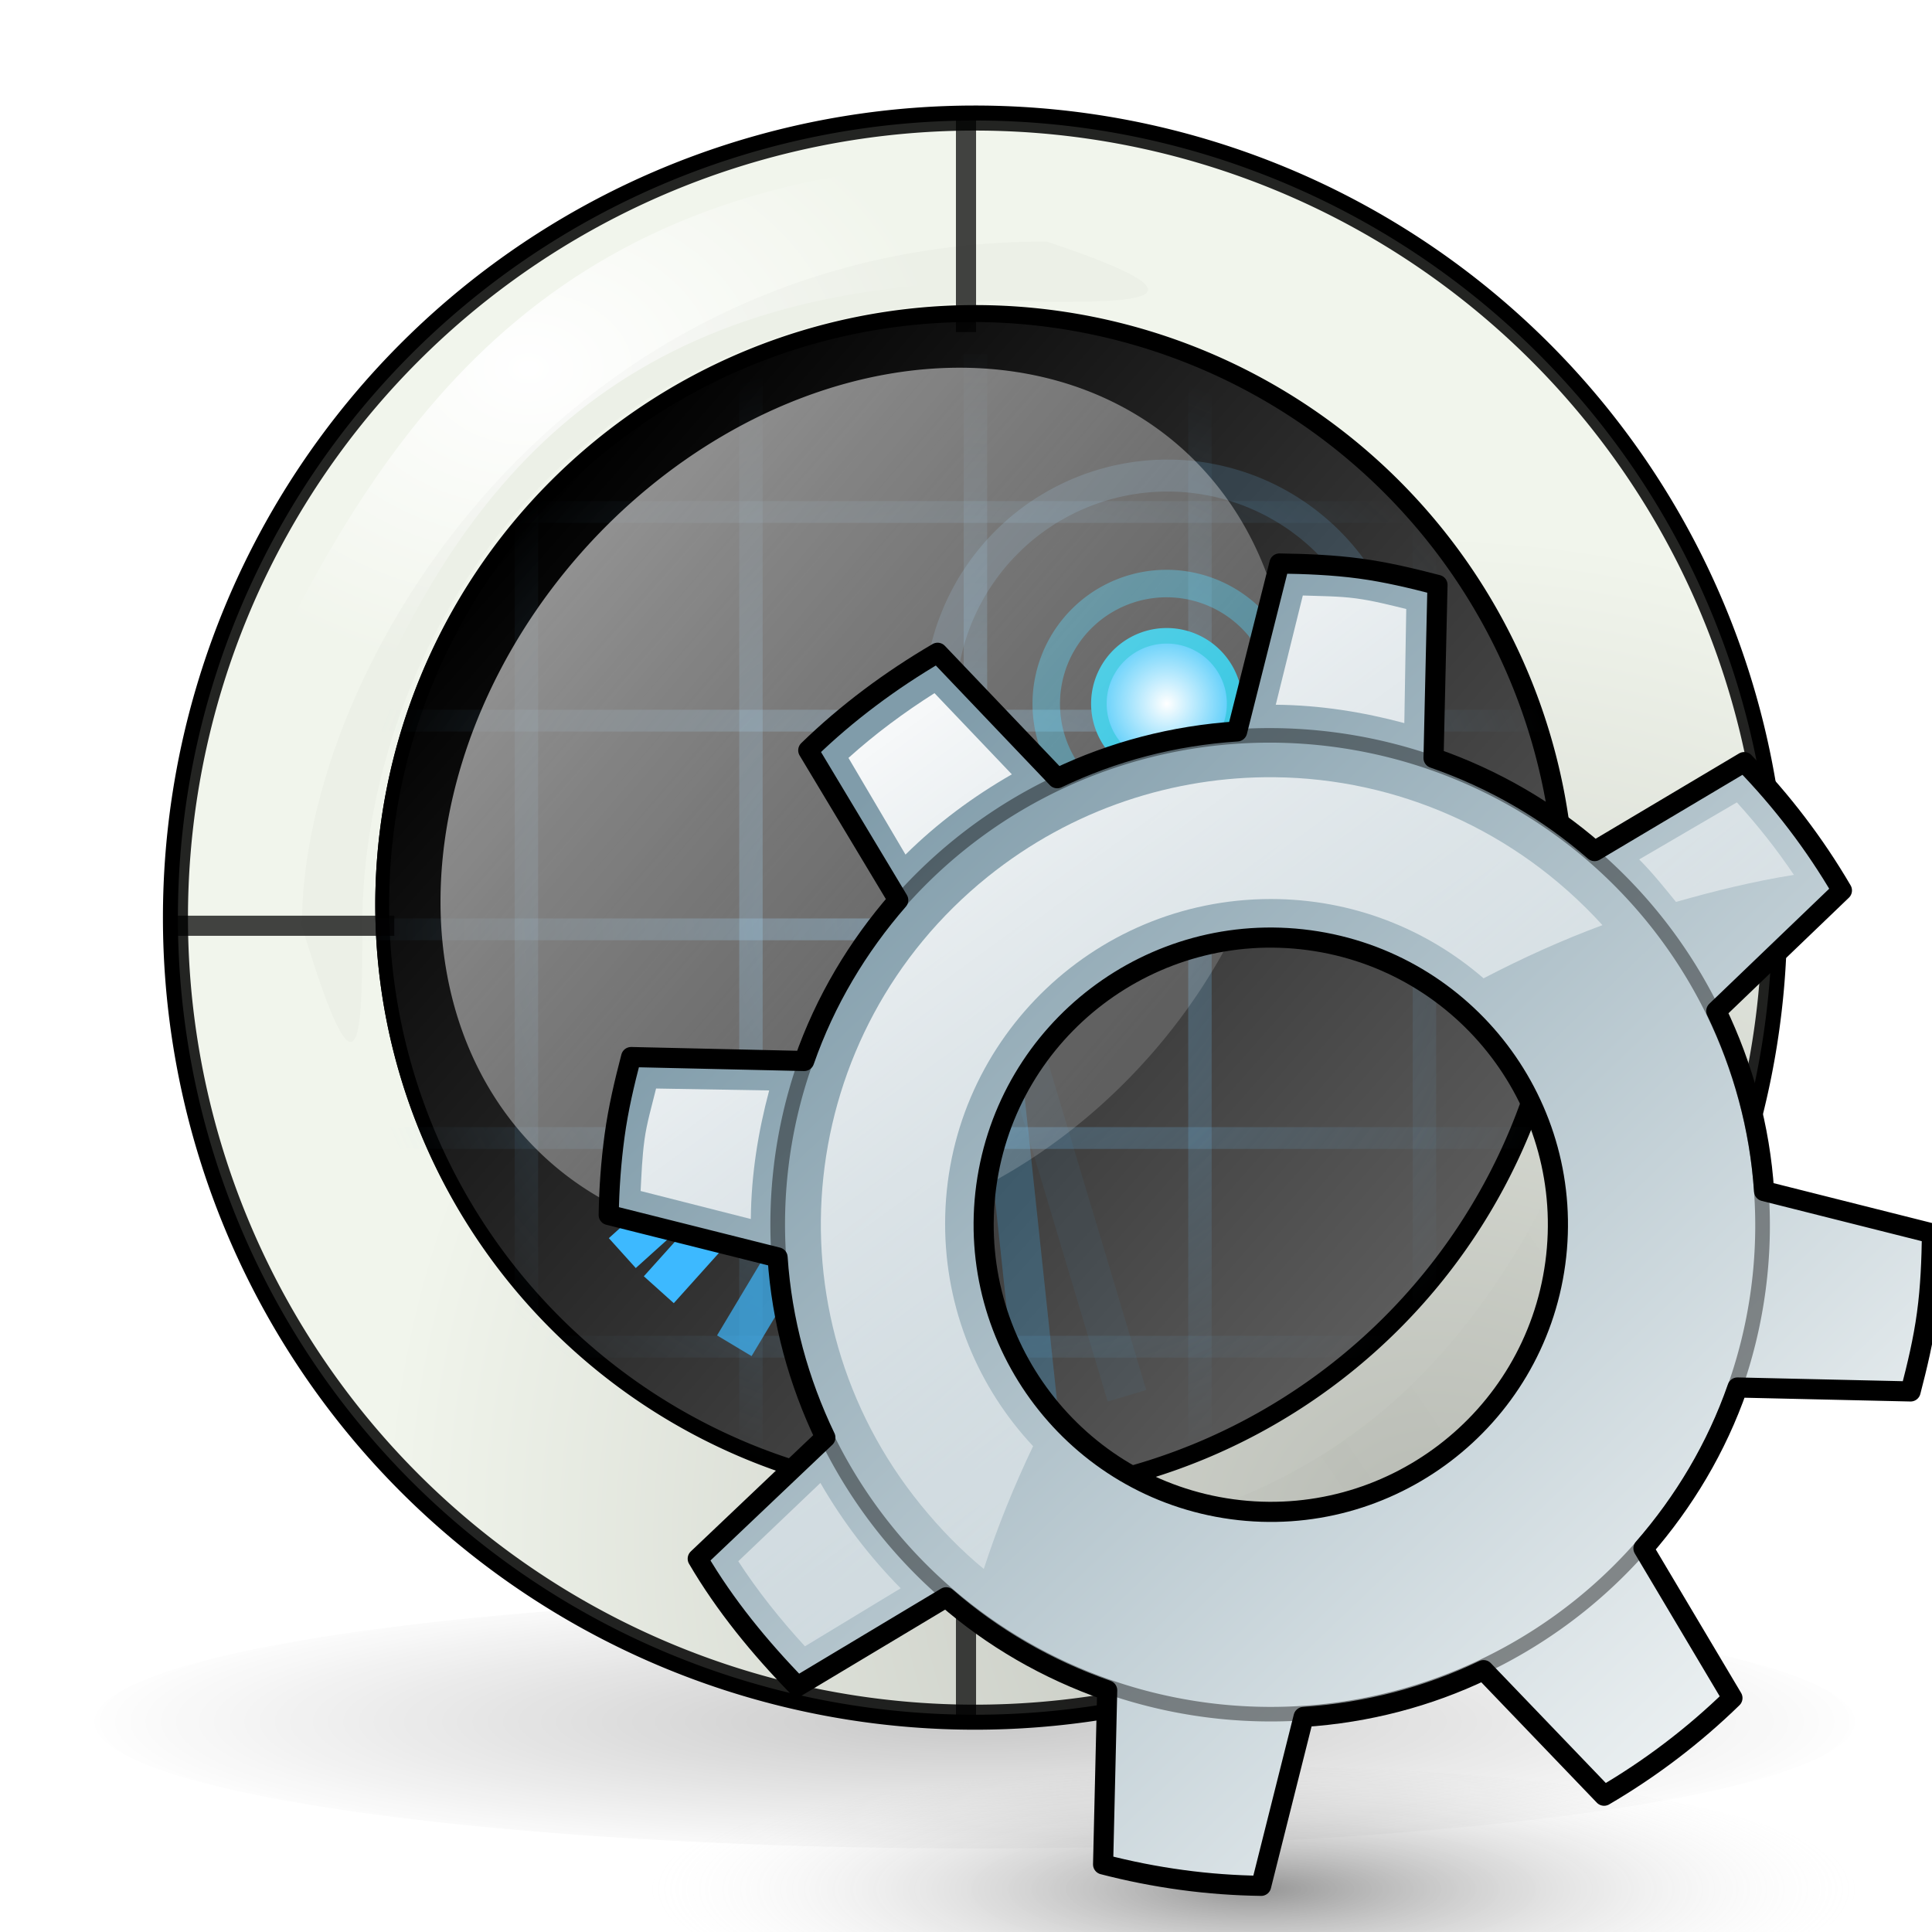 <?xml version="1.0" encoding="UTF-8" standalone="no"?>
<!-- Created with Inkscape (http://www.inkscape.org/) -->
<svg
   xmlns:dc="http://purl.org/dc/elements/1.1/"
   xmlns:cc="http://creativecommons.org/ns#"
   xmlns:rdf="http://www.w3.org/1999/02/22-rdf-syntax-ns#"
   xmlns:svg="http://www.w3.org/2000/svg"
   xmlns="http://www.w3.org/2000/svg"
   xmlns:xlink="http://www.w3.org/1999/xlink"
   xmlns:sodipodi="http://sodipodi.sourceforge.net/DTD/sodipodi-0.dtd"
   xmlns:inkscape="http://www.inkscape.org/namespaces/inkscape"
   width="48"
   height="48"
   id="svg2"
   sodipodi:version="0.32"
   inkscape:version="0.46"
   version="1.0"
   sodipodi:docname="system-search.svg"
   sodipodi:docbase="/home/marco/Scrivania/UltimateGnome/scalable/actions"
   inkscape:output_extension="org.inkscape.output.svg.inkscape"
   inkscape:export-filename="/home/marco/Scrivania/pabig.png"
   inkscape:export-xdpi="240"
   inkscape:export-ydpi="240">
  <sodipodi:namedview
     id="base"
     pagecolor="#ffffff"
     bordercolor="#666666"
     borderopacity="1"
     inkscape:pageopacity="0.0"
     inkscape:pageshadow="2"
     inkscape:zoom="8.0000004"
     inkscape:cx="22.636875"
     inkscape:cy="29.699287"
     inkscape:document-units="px"
     inkscape:current-layer="layer5"
     width="48px"
     height="48px"
     inkscape:showpageshadow="false"
     inkscape:window-width="1272"
     inkscape:window-height="924"
     inkscape:window-x="0"
     inkscape:window-y="25"
     showgrid="true"
     showborder="true"
     inkscape:grid-points="true"
     showguides="true"
     inkscape:guide-bbox="true"
     inkscape:object-points="false"
     inkscape:object-nodes="true"
     inkscape:grid-bbox="false"
     inkscape:object-paths="false">
    <inkscape:grid
       id="GridFromPre046Settings"
       type="xygrid"
       originx="0px"
       originy="0px"
       spacingx="0.5px"
       spacingy="0.5px"
       color="#0000ff"
       empcolor="#0000ff"
       opacity="0.2"
       empopacity="0.4"
       empspacing="2" />
  </sodipodi:namedview>
  <defs
     id="defs4">
    <linearGradient
       id="linearGradient3187">
      <stop
         id="stop3189"
         offset="0"
         style="stop-color:#000000;stop-opacity:1;" />
      <stop
         id="stop3191"
         offset="1"
         style="stop-color:#ffffff;stop-opacity:0;" />
    </linearGradient>
    <linearGradient
       id="linearGradient40201">
      <stop
         offset="0"
         id="stop40203"
         style="stop-color:#cbff79;stop-opacity:1;" />
      <stop
         offset="1"
         id="stop40205"
         style="stop-color:#c9ff76;stop-opacity:0;" />
    </linearGradient>
    <linearGradient
       inkscape:collect="always"
       id="linearGradient40010">
      <stop
         offset="0"
         id="stop40012"
         style="stop-color:#ffffff;stop-opacity:1;" />
      <stop
         offset="1"
         id="stop40014"
         style="stop-color:#ffffff;stop-opacity:0;" />
    </linearGradient>
    <linearGradient
       id="linearGradient39866">
      <stop
         offset="0"
         id="stop39868"
         style="stop-color:#ffffff;stop-opacity:1;" />
      <stop
         offset="1"
         id="stop39870"
         style="stop-color:#ffffff;stop-opacity:0;" />
    </linearGradient>
    <linearGradient
       id="linearGradient2631">
      <stop
         offset="0"
         id="stop2633"
         style="stop-color:#010101;stop-opacity:1;" />
      <stop
         offset="1"
         id="stop2635"
         style="stop-color:#959595;stop-opacity:1;" />
    </linearGradient>
    <filter
       inkscape:collect="always"
       id="filter3616"
       x="-0.133"
       y="-0.685"
       width="1.265"
       height="2.369">
      <feGaussianBlur
         inkscape:collect="always"
         id="feGaussianBlur3618"
         stdDeviation="2.01" />
    </filter>
    <linearGradient
       id="linearGradient3591">
      <stop
         offset="0"
         id="stop3593"
         style="stop-color:#000000;stop-opacity:1;" />
      <stop
         offset="1"
         id="stop3595"
         style="stop-color:#000000;stop-opacity:0;" />
    </linearGradient>
    <linearGradient
       id="linearGradient3617">
      <stop
         offset="0"
         id="stop3619"
         style="stop-color:#ffffff;stop-opacity:1;" />
      <stop
         offset="1"
         id="stop3621"
         style="stop-color:#ffffff;stop-opacity:0;" />
    </linearGradient>
    <linearGradient
       id="linearGradient3665">
      <stop
         offset="0"
         id="stop3667"
         style="stop-color:#eff3f4;stop-opacity:1;" />
      <stop
         offset="1"
         id="stop3669"
         style="stop-color:#809caa;stop-opacity:1;" />
    </linearGradient>
    <linearGradient
       id="linearGradient3725">
      <stop
         offset="0"
         id="stop3727"
         style="stop-color:black;stop-opacity:0;" />
      <stop
         offset="0.5"
         id="stop3729"
         style="stop-color:black;stop-opacity:1;" />
      <stop
         offset="1"
         id="stop3731"
         style="stop-color:black;stop-opacity:0;" />
    </linearGradient>
    <linearGradient
       id="linearGradient3471">
      <stop
         offset="0"
         id="stop3473"
         style="stop-color:#babdb6;stop-opacity:1;" />
      <stop
         offset="1"
         id="stop3475"
         style="stop-color:#f1f5ec;stop-opacity:1;" />
    </linearGradient>
    <radialGradient
       inkscape:collect="always"
       id="radialGradient39763"
       r="18.171"
       gradientTransform="matrix(1,0,0,0.195,0,39.338)"
       cx="25.75"
       cy="48.875"
       gradientUnits="userSpaceOnUse"
       xlink:href="#linearGradient3591"
       fy="48.875"
       fx="25.75" />
    <filter
       inkscape:collect="always"
       id="filter39809">
      <feGaussianBlur
         inkscape:collect="always"
         id="feGaussianBlur39811"
         stdDeviation="1.217" />
    </filter>
    <radialGradient
       inkscape:collect="always"
       id="radialGradient39815"
       r="20.026"
       gradientTransform="matrix(0.182,-1.246,1.295,0.189,-21.798,73.817)"
       cx="34.206"
       cy="38.449"
       gradientUnits="userSpaceOnUse"
       xlink:href="#linearGradient3471"
       fy="38.449"
       fx="34.206" />
    <filter
       inkscape:collect="always"
       id="filter39831">
      <feGaussianBlur
         inkscape:collect="always"
         id="feGaussianBlur39833"
         stdDeviation="0.956" />
    </filter>
    <filter
       inkscape:collect="always"
       id="filter39862">
      <feGaussianBlur
         inkscape:collect="always"
         id="feGaussianBlur39864"
         stdDeviation="0.407" />
    </filter>
    <radialGradient
       inkscape:collect="always"
       id="radialGradient39872"
       r="10.327"
       gradientTransform="matrix(1,0,0,0.741,0,3.016)"
       cx="13.129"
       cy="8.282"
       gradientUnits="userSpaceOnUse"
       xlink:href="#linearGradient39866"
       fy="8.282"
       fx="13.129" />
    <linearGradient
       inkscape:collect="always"
       id="linearGradient39884"
       x1="18.427"
       y1="30.28"
       x2="35.768"
       gradientUnits="userSpaceOnUse"
       xlink:href="#linearGradient3725"
       y2="18.467" />
    <filter
       inkscape:collect="always"
       id="filter39926"
       x="-0.131"
       y="-0.177"
       width="1.263"
       height="1.354">
      <feGaussianBlur
         inkscape:collect="always"
         id="feGaussianBlur39928"
         stdDeviation="1.129" />
    </filter>
    <linearGradient
       inkscape:collect="always"
       id="linearGradient39934"
       x1="9.803"
       y1="10.811"
       x2="51.309"
       gradientUnits="userSpaceOnUse"
       xlink:href="#linearGradient2631"
       y2="47.501" />
    <linearGradient
       inkscape:collect="always"
       id="linearGradient40016"
       x1="8"
       y1="20.6"
       x2="34.434"
       gradientUnits="userSpaceOnUse"
       xlink:href="#linearGradient40010"
       y2="20.093" />
    <filter
       inkscape:collect="always"
       id="filter40155"
       x="-0.139"
       y="-0.139"
       width="1.277"
       height="1.277">
      <feGaussianBlur
         inkscape:collect="always"
         id="feGaussianBlur40157"
         stdDeviation="1.081" />
    </filter>
    <filter
       inkscape:collect="always"
       id="filter40171">
      <feGaussianBlur
         inkscape:collect="always"
         id="feGaussianBlur40173"
         stdDeviation="0.587" />
    </filter>
    <filter
       inkscape:collect="always"
       id="filter40183">
      <feGaussianBlur
         inkscape:collect="always"
         id="feGaussianBlur40185"
         stdDeviation="0.127" />
    </filter>
    <radialGradient
       inkscape:collect="always"
       id="radialGradient40207"
       r="12.742"
       cx="24"
       cy="22"
       gradientUnits="userSpaceOnUse"
       xlink:href="#linearGradient40201"
       fy="22"
       fx="24" />
    <filter
       inkscape:collect="always"
       id="filter40367"
       x="-0.908"
       y="-0.147"
       width="2.815"
       height="1.294">
      <feGaussianBlur
         inkscape:collect="always"
         id="feGaussianBlur40369"
         stdDeviation="0.803" />
    </filter>
    <filter
       inkscape:collect="always"
       id="filter40403"
       x="-1.235"
       y="-0.216"
       width="3.471"
       height="1.432">
      <feGaussianBlur
         inkscape:collect="always"
         id="feGaussianBlur40405"
         stdDeviation="1.177" />
    </filter>
    <filter
       inkscape:collect="always"
       id="filter40443"
       x="-0.679"
       y="-0.241"
       width="2.358"
       height="1.482">
      <feGaussianBlur
         inkscape:collect="always"
         id="feGaussianBlur40445"
         stdDeviation="1.269" />
    </filter>
    <filter
       inkscape:collect="always"
       id="filter40475"
       x="-0.534"
       y="-0.204"
       width="2.068"
       height="1.409">
      <feGaussianBlur
         inkscape:collect="always"
         id="feGaussianBlur40477"
         stdDeviation="1.067" />
    </filter>
    <filter
       inkscape:collect="always"
       id="filter40507"
       x="-0.35"
       y="-0.222"
       width="1.699"
       height="1.443">
      <feGaussianBlur
         inkscape:collect="always"
         id="feGaussianBlur40509"
         stdDeviation="1.055" />
    </filter>
    <filter
       inkscape:collect="always"
       id="filter40531"
       x="-0.26"
       y="-0.236"
       width="1.519"
       height="1.472">
      <feGaussianBlur
         inkscape:collect="always"
         id="feGaussianBlur40533"
         stdDeviation="0.986" />
    </filter>
    <radialGradient
       inkscape:collect="always"
       id="radialGradient40543"
       r="12.742"
       cx="24"
       cy="22"
       gradientUnits="userSpaceOnUse"
       xlink:href="#linearGradient40201"
       fy="22"
       fx="24" />
    <radialGradient
       inkscape:collect="always"
       id="radialGradient40545-953"
       r="12.742"
       cx="24"
       cy="22"
       gradientUnits="userSpaceOnUse"
       xlink:href="#linearGradient40201-758"
       fy="22"
       fx="24" />
    <linearGradient
       id="linearGradient40201-758">
      <stop
         offset="0"
         id="stop41092"
         style="stop-color:#79cbff;stop-opacity:1;" />
      <stop
         offset="1"
         id="stop41094"
         style="stop-color:#76c9ff;stop-opacity:0;" />
    </linearGradient>
    <radialGradient
       inkscape:collect="always"
       id="radialGradient40547-845"
       r="12.742"
       cx="24"
       cy="22"
       gradientUnits="userSpaceOnUse"
       xlink:href="#linearGradient40201-820"
       fy="22"
       fx="24" />
    <linearGradient
       id="linearGradient40201-820">
      <stop
         offset="0"
         id="stop41098"
         style="stop-color:#79cbff;stop-opacity:1;" />
      <stop
         offset="1"
         id="stop41100"
         style="stop-color:#76c9ff;stop-opacity:0;" />
    </linearGradient>
    <radialGradient
       inkscape:collect="always"
       id="radialGradient40549-952"
       r="12.742"
       cx="24"
       cy="22"
       gradientUnits="userSpaceOnUse"
       xlink:href="#linearGradient40201-995"
       fy="22"
       fx="24" />
    <linearGradient
       id="linearGradient40201-995">
      <stop
         offset="0"
         id="stop41104"
         style="stop-color:#79cbff;stop-opacity:1;" />
      <stop
         offset="1"
         id="stop41106"
         style="stop-color:#76c9ff;stop-opacity:0;" />
    </linearGradient>
    <radialGradient
       inkscape:collect="always"
       id="radialGradient40551-833"
       r="12.742"
       cx="24"
       cy="22"
       gradientUnits="userSpaceOnUse"
       xlink:href="#linearGradient40201-301"
       fy="22"
       fx="24" />
    <linearGradient
       id="linearGradient40201-301">
      <stop
         offset="0"
         id="stop41110"
         style="stop-color:#79cbff;stop-opacity:1;" />
      <stop
         offset="1"
         id="stop41112"
         style="stop-color:#76c9ff;stop-opacity:0;" />
    </linearGradient>
    <radialGradient
       inkscape:collect="always"
       id="radialGradient40553-534"
       r="12.742"
       cx="24"
       cy="22"
       gradientUnits="userSpaceOnUse"
       xlink:href="#linearGradient40201-63"
       fy="22"
       fx="24" />
    <linearGradient
       id="linearGradient40201-63">
      <stop
         offset="0"
         id="stop41116"
         style="stop-color:#79cbff;stop-opacity:1;" />
      <stop
         offset="1"
         id="stop41118"
         style="stop-color:#76c9ff;stop-opacity:0;" />
    </linearGradient>
    <radialGradient
       inkscape:collect="always"
       id="radialGradient40555-407"
       r="12.742"
       cx="24"
       cy="22"
       gradientUnits="userSpaceOnUse"
       xlink:href="#linearGradient40201-464"
       fy="22"
       fx="24" />
    <linearGradient
       id="linearGradient40201-464">
      <stop
         offset="0"
         id="stop41122"
         style="stop-color:#79cbff;stop-opacity:1;" />
      <stop
         offset="1"
         id="stop41124"
         style="stop-color:#76c9ff;stop-opacity:0;" />
    </linearGradient>
    <radialGradient
       inkscape:collect="always"
       id="radialGradient40557-8"
       r="12.742"
       cx="24"
       cy="22"
       gradientUnits="userSpaceOnUse"
       xlink:href="#linearGradient40201-946"
       fy="22"
       fx="24" />
    <linearGradient
       id="linearGradient40201-946">
      <stop
         offset="0"
         id="stop41128"
         style="stop-color:#79cbff;stop-opacity:1;" />
      <stop
         offset="1"
         id="stop41130"
         style="stop-color:#76c9ff;stop-opacity:0;" />
    </linearGradient>
    <radialGradient
       inkscape:collect="always"
       id="radialGradient40559-465"
       r="12.742"
       cx="24"
       cy="22"
       gradientUnits="userSpaceOnUse"
       xlink:href="#linearGradient40201-748"
       fy="22"
       fx="24" />
    <linearGradient
       id="linearGradient40201-748">
      <stop
         offset="0"
         id="stop41134"
         style="stop-color:#79cbff;stop-opacity:1;" />
      <stop
         offset="1"
         id="stop41136"
         style="stop-color:#76c9ff;stop-opacity:0;" />
    </linearGradient>
    <radialGradient
       inkscape:collect="always"
       id="radialGradient40561-591"
       r="12.742"
       cx="24"
       cy="22"
       gradientUnits="userSpaceOnUse"
       xlink:href="#linearGradient40201-111"
       fy="22"
       fx="24" />
    <linearGradient
       id="linearGradient40201-111">
      <stop
         offset="0"
         id="stop41140"
         style="stop-color:#79cbff;stop-opacity:1;" />
      <stop
         offset="1"
         id="stop41142"
         style="stop-color:#76c9ff;stop-opacity:0;" />
    </linearGradient>
    <radialGradient
       inkscape:collect="always"
       id="radialGradient40563-629"
       r="12.742"
       cx="24"
       cy="22"
       gradientUnits="userSpaceOnUse"
       xlink:href="#linearGradient40201-81"
       fy="22"
       fx="24" />
    <linearGradient
       id="linearGradient40201-81">
      <stop
         offset="0"
         id="stop41146"
         style="stop-color:#79cbff;stop-opacity:1;" />
      <stop
         offset="1"
         id="stop41148"
         style="stop-color:#76c9ff;stop-opacity:0;" />
    </linearGradient>
    <radialGradient
       inkscape:collect="always"
       id="radialGradient40193-88"
       r="9.739"
       cx="37.553"
       cy="-25.262"
       gradientUnits="userSpaceOnUse"
       xlink:href="#linearGradient40195-735"
       fy="-25.262"
       fx="37.553" />
    <linearGradient
       id="linearGradient40195-735">
      <stop
         offset="0"
         id="stop41152"
         style="stop-color:#ffffff;stop-opacity:1;" />
      <stop
         offset="1"
         id="stop41154"
         style="stop-color:#00b2f8;stop-opacity:1;" />
    </linearGradient>
    <radialGradient
       inkscape:collect="always"
       xlink:href="#linearGradient3187"
       id="radialGradient3376"
       gradientUnits="userSpaceOnUse"
       gradientTransform="matrix(1,0,0,0.182,0,36.597)"
       cx="25.375"
       cy="44.75"
       fx="25.375"
       fy="44.75"
       r="15.896" />
    <linearGradient
       inkscape:collect="always"
       xlink:href="#linearGradient3617"
       id="linearGradient3385"
       gradientUnits="userSpaceOnUse"
       gradientTransform="matrix(-0.749,-0.102,0.102,-0.749,-87.023,-40.607)"
       x1="-152.915"
       y1="-54"
       x2="-182.585"
       y2="-85" />
    <linearGradient
       inkscape:collect="always"
       xlink:href="#linearGradient3617"
       id="linearGradient3388"
       gradientUnits="userSpaceOnUse"
       gradientTransform="matrix(-0.749,-0.102,0.102,-0.749,-87.023,-40.607)"
       x1="-152.915"
       y1="-54"
       x2="-182.585"
       y2="-85" />
    <linearGradient
       inkscape:collect="always"
       xlink:href="#linearGradient3665"
       id="linearGradient3393"
       gradientUnits="userSpaceOnUse"
       gradientTransform="matrix(0.756,0,0,0.756,158.637,84.869)"
       x1="-152.915"
       y1="-54"
       x2="-182.585"
       y2="-85" />
  </defs>
  <g
     inkscape:groupmode="layer"
     id="layer3"
     inkscape:label="shadow"
     style="display:inline">
    <path
       d="M 43.5,48.875 A 17.75,3.125 0 1 1 43.5,48.873"
       id="path3534"
       sodipodi:end="6.2825619"
       sodipodi:cx="25.75"
       sodipodi:cy="48.875"
       transform="matrix(1.232,0,0,1.006,-7.507,-6.387)"
       sodipodi:open="true"
       sodipodi:start="0"
       sodipodi:type="arc"
       style="opacity:0.465;fill:url(#radialGradient39763);fill-opacity:1;stroke:#000000;stroke-width:0.841;stroke-linecap:round;stroke-linejoin:round;stroke-miterlimit:4;stroke-dasharray:none;stroke-opacity:0;display:inline;filter:url(#filter3616)"
       sodipodi:ry="3.125"
       sodipodi:rx="17.75" />
    <path
       d="M 42.608,22.804 A 19.804,19.804 0 1 1 42.608,22.792"
       id="path39765"
       sodipodi:end="6.2825619"
       sodipodi:cx="22.804155"
       sodipodi:cy="22.804155"
       transform="translate(1.42,0)"
       sodipodi:open="true"
       sodipodi:start="0"
       sodipodi:type="arc"
       style="opacity:1;color:#000000;fill:none;fill-opacity:1;fill-rule:nonzero;stroke:#000000;stroke-width:0.744;stroke-linecap:round;stroke-linejoin:round;marker:none;marker-start:none;marker-mid:none;marker-end:none;stroke-miterlimit:4;stroke-dasharray:none;stroke-dashoffset:0;stroke-opacity:1;visibility:visible;display:inline;overflow:visible;filter:url(#filter39809);enable-background:accumulate"
       sodipodi:ry="19.804155"
       sodipodi:rx="19.804155" />
  </g>
  <g
     inkscape:groupmode="layer"
     id="layer1"
     inkscape:label="obj"
     style="display:inline">
    <g
       id="g3466"
       transform="translate(-7.625,-10.818)"
       inkscape:label="shadow"
       style="display:inline" />
    <g
       transform="matrix(3.699,0,0,2.626,-53.592,-42.858)"
       id="g3783">
      <g
         id="g3785"
         inkscape:label="shadow"
         style="display:inline" />
      <g
         id="g3787"
         inkscape:label="Layer 1" />
    </g>
    <g
       id="g2424"
       inkscape:r_cx="true"
       inkscape:r_cy="true"
       transform="matrix(0.261,0.161,0.22,-0.191,63.097,38.698)"
       style="opacity:0.5;fill:none;fill-opacity:1;stroke:#ffffff;stroke-opacity:1" />
    <path
       d="M 42.608,22.804 A 19.804,19.804 0 1 1 42.608,22.792"
       id="path38083"
       sodipodi:end="6.2825619"
       sodipodi:cx="22.804155"
       sodipodi:cy="22.804155"
       transform="translate(1.42,0)"
       sodipodi:open="true"
       sodipodi:start="0"
       sodipodi:type="arc"
       style="opacity:1;color:#000000;fill:url(#radialGradient39815);fill-opacity:1;fill-rule:nonzero;stroke:#000000;stroke-width:0.5;stroke-linecap:round;stroke-linejoin:round;marker:none;marker-start:none;marker-mid:none;marker-end:none;stroke-miterlimit:4;stroke-dasharray:none;stroke-dashoffset:0;stroke-opacity:0.854;visibility:visible;display:inline;overflow:visible;enable-background:accumulate"
       sodipodi:ry="19.804155"
       sodipodi:rx="19.804155" />
    <path
       d="M 39,22.485 A 17,17 0 1 1 39,22.475"
       id="path38085"
       sodipodi:end="6.2825619"
       sodipodi:cx="22"
       sodipodi:cy="22.485207"
       transform="matrix(0.862,0,0,0.862,5.262,3.104)"
       sodipodi:open="true"
       sodipodi:start="0"
       sodipodi:type="arc"
       style="color:#000000;fill:none;fill-opacity:1;fill-rule:evenodd;stroke:#000000;stroke-width:0.576;stroke-linecap:butt;stroke-linejoin:round;marker:none;marker-start:none;marker-mid:none;marker-end:none;stroke-miterlimit:4;stroke-dasharray:none;stroke-dashoffset:0;stroke-opacity:1;visibility:visible;display:inline;overflow:visible;filter:url(#filter39831);enable-background:accumulate"
       sodipodi:ry="17"
       sodipodi:rx="17" />
    <path
       d="M 39,22.485 A 17,17 0 1 1 39,22.475"
       id="path39817"
       sodipodi:end="6.2825619"
       sodipodi:cx="22"
       sodipodi:cy="22.485207"
       transform="matrix(0.862,0,0,0.862,5.186,3.104)"
       sodipodi:open="true"
       sodipodi:start="0"
       sodipodi:type="arc"
       style="color:#000000;fill:url(#linearGradient39934);fill-opacity:1;fill-rule:evenodd;stroke:#000000;stroke-width:0.4;stroke-linecap:butt;stroke-linejoin:round;marker:none;marker-start:none;marker-mid:none;marker-end:none;stroke-miterlimit:4;stroke-dasharray:none;stroke-dashoffset:0;stroke-opacity:1;visibility:visible;display:inline;overflow:visible;enable-background:accumulate"
       sodipodi:ry="17"
       sodipodi:rx="17" />
    <g
       transform="matrix(1.206,0,0,1.121,-5.011,-1.853)"
       id="g39956"
       style="stroke:url(#radialGradient40207);stroke-width:0.483;stroke-miterlimit:4;stroke-dasharray:none;stroke-opacity:1">
      <g
         id="g39996"
         style="opacity:0.372;stroke:url(#radialGradient40543);stroke-width:0.483;stroke-miterlimit:4;stroke-dasharray:none;stroke-opacity:1" />
    </g>
  </g>
  <g
     inkscape:groupmode="layer"
     id="layer4"
     inkscape:label="add"
     style="display:inline">
    <g
       id="g40656">
      <path
         d="M 36.5,22.25 L 11.5,22.25"
         id="path39936"
         transform="matrix(1.206,0,0,1.121,-5.011,-1.853)"
         style="fill:none;fill-rule:evenodd;stroke:url(#radialGradient40545-953);stroke-width:0.483;stroke-linecap:butt;stroke-linejoin:miter;stroke-miterlimit:4;stroke-dasharray:none;stroke-opacity:1;opacity:0.372;display:inline" />
      <path
         d="M 36.5,26.875 L 11.5,26.875"
         id="path39938"
         transform="matrix(1.206,0,0,1.121,-5.011,-1.853)"
         style="fill:none;fill-rule:evenodd;stroke:url(#radialGradient40547-845);stroke-width:0.483;stroke-linecap:butt;stroke-linejoin:miter;stroke-miterlimit:4;stroke-dasharray:none;stroke-opacity:1;display:inline;opacity:0.372" />
      <path
         d="M 36.5,31.5 L 11.5,31.5"
         id="path39940"
         transform="matrix(1.206,0,0,1.121,-5.011,-1.853)"
         style="fill:none;fill-rule:evenodd;stroke:url(#radialGradient40549-952);stroke-width:0.483;stroke-linecap:butt;stroke-linejoin:miter;stroke-miterlimit:4;stroke-dasharray:none;stroke-opacity:1;display:inline;opacity:0.372" />
      <path
         d="M 36.5,17.625 L 11.5,17.625"
         id="path39942"
         transform="matrix(1.206,0,0,1.121,-5.011,-1.853)"
         style="fill:none;fill-rule:evenodd;stroke:url(#radialGradient40551-833);stroke-width:0.483;stroke-linecap:butt;stroke-linejoin:miter;stroke-miterlimit:4;stroke-dasharray:none;stroke-opacity:1;display:inline;opacity:0.372" />
      <path
         d="M 36.5,13 L 11.5,13"
         id="path39944"
         transform="matrix(1.206,0,0,1.121,-5.011,-1.853)"
         style="fill:none;fill-rule:evenodd;stroke:url(#radialGradient40553-534);stroke-width:0.483;stroke-linecap:butt;stroke-linejoin:miter;stroke-miterlimit:4;stroke-dasharray:none;stroke-opacity:1;display:inline;opacity:0.372" />
      <path
         d="M 24.25,9.5 L 24.25,34.5"
         id="path39946"
         transform="matrix(1.206,0,0,1.121,-5.011,-1.853)"
         style="fill:none;fill-rule:evenodd;stroke:url(#radialGradient40555-407);stroke-width:0.483;stroke-linecap:butt;stroke-linejoin:miter;stroke-miterlimit:4;stroke-dasharray:none;stroke-opacity:1;display:inline;opacity:0.372" />
      <path
         d="M 28.875,9.5 L 28.875,34.5"
         id="path39948"
         transform="matrix(1.206,0,0,1.121,-5.011,-1.853)"
         style="fill:none;fill-rule:evenodd;stroke:url(#radialGradient40557-8);stroke-width:0.483;stroke-linecap:butt;stroke-linejoin:miter;stroke-miterlimit:4;stroke-dasharray:none;stroke-opacity:1;display:inline;opacity:0.372" />
      <path
         d="M 33.5,9.5 L 33.5,34.5"
         id="path39950"
         transform="matrix(1.206,0,0,1.121,-5.011,-1.853)"
         style="fill:none;fill-rule:evenodd;stroke:url(#radialGradient40559-465);stroke-width:0.483;stroke-linecap:butt;stroke-linejoin:miter;stroke-miterlimit:4;stroke-dasharray:none;stroke-opacity:1;display:inline;opacity:0.372" />
      <path
         d="M 19.625,9.5 L 19.625,34.5"
         id="path39952"
         transform="matrix(1.206,0,0,1.121,-5.011,-1.853)"
         style="fill:none;fill-rule:evenodd;stroke:url(#radialGradient40561-591);stroke-width:0.483;stroke-linecap:butt;stroke-linejoin:miter;stroke-miterlimit:4;stroke-dasharray:none;stroke-opacity:1;display:inline;opacity:0.372" />
      <path
         d="M 15,9.5 L 15,34.5"
         id="path39954"
         transform="matrix(1.206,0,0,1.121,-5.011,-1.853)"
         style="fill:none;fill-rule:evenodd;stroke:url(#radialGradient40563-629);stroke-width:0.483;stroke-linecap:butt;stroke-linejoin:miter;stroke-miterlimit:4;stroke-dasharray:none;stroke-opacity:1;display:inline;opacity:0.372" />
      <path
         d="M 24.484,23.003 L 15.461,31.133"
         id="path40209"
         style="fill:none;fill-rule:evenodd;stroke:#3db9ff;stroke-width:1px;stroke-linecap:butt;stroke-linejoin:miter;stroke-opacity:1;display:inline"
         inkscape:transform-center-y="4.0679215"
         inkscape:transform-center-x="4.5579266" />
      <path
         d="M 24.513,23.043 L 27.999,34.678"
         id="path40211"
         style="opacity:0.226;fill:none;fill-rule:evenodd;stroke:#3db9ff;stroke-width:1px;stroke-linecap:butt;stroke-linejoin:miter;stroke-opacity:1;display:inline;filter:url(#filter40443)"
         inkscape:transform-center-y="5.8604325"
         inkscape:transform-center-x="-1.7256924" />
      <path
         d="M 24.505,23.039 L 25.792,35.116"
         id="path40213"
         style="opacity:0.477;fill:none;fill-rule:evenodd;stroke:#3db9ff;stroke-width:1px;stroke-linecap:butt;stroke-linejoin:miter;stroke-opacity:1;display:inline;filter:url(#filter40403)"
         inkscape:transform-center-y="6.0778495"
         inkscape:transform-center-x="-0.6184069" />
      <path
         d="M 24.484,23.008 L 16.368,32.043"
         id="path40215"
         style="opacity:1;fill:none;fill-rule:evenodd;stroke:#3db9ff;stroke-width:1px;stroke-linecap:butt;stroke-linejoin:miter;stroke-opacity:1;display:inline;filter:url(#filter40531)"
         inkscape:transform-center-y="4.525309"
         inkscape:transform-center-x="4.1041761" />
      <path
         d="M 24.487,23.016 L 18.244,33.435"
         id="path40217"
         style="opacity:0.834;fill:none;fill-rule:evenodd;stroke:#3db9ff;stroke-width:1px;stroke-linecap:butt;stroke-linejoin:miter;stroke-opacity:1;display:inline;filter:url(#filter40507)"
         inkscape:transform-center-y="5.2255005"
         inkscape:transform-center-x="3.1649371" />
      <path
         d="M 24.491,23.026 L 20.694,34.562"
         id="path40219"
         style="opacity:0.945;fill:none;fill-rule:evenodd;stroke:#3db9ff;stroke-width:1px;stroke-linecap:butt;stroke-linejoin:miter;stroke-opacity:1;display:inline;filter:url(#filter40475)"
         inkscape:transform-center-y="5.7937875"
         inkscape:transform-center-x="1.9377081" />
      <path
         d="M 24.498,23.034 L 23.375,35.127"
         id="path40221"
         style="opacity:0.432;fill:none;fill-rule:evenodd;stroke:#3db9ff;stroke-width:1px;stroke-linecap:butt;stroke-linejoin:miter;stroke-opacity:1;display:inline;filter:url(#filter40367)"
         inkscape:transform-center-y="6.0803005"
         inkscape:transform-center-x="0.5938266" />
      <path
         sodipodi:start="0"
         id="path40021"
         sodipodi:end="6.2825619"
         sodipodi:cx="37.552856"
         sodipodi:cy="-25.261745"
         transform="matrix(0.647,0,0,0.647,4.71,33.815)"
         sodipodi:open="true"
         d="M 46.291,-25.262 A 8.738,8.738 0 1 1 46.291,-25.267"
         sodipodi:type="arc"
         style="opacity:0.407;color:#000000;fill:none;fill-opacity:1;fill-rule:nonzero;stroke:#76c9ff;stroke-width:1.227;stroke-linecap:round;stroke-linejoin:round;marker:none;marker-start:none;marker-mid:none;marker-end:none;stroke-miterlimit:4;stroke-dasharray:none;stroke-dashoffset:0;stroke-opacity:1;visibility:visible;display:inline;overflow:visible;filter:url(#filter40155);enable-background:accumulate"
         sodipodi:ry="8.7382545"
         sodipodi:rx="8.7382545" />
      <path
         sodipodi:start="0"
         id="path40025"
         sodipodi:end="6.2825619"
         sodipodi:cx="37.552856"
         sodipodi:cy="-25.261745"
         transform="matrix(0.342,0,0,0.342,16.139,26.127)"
         sodipodi:open="true"
         d="M 46.291,-25.262 A 8.738,8.738 0 1 1 46.291,-25.267"
         sodipodi:type="arc"
         style="opacity:0.613;color:#000000;fill:none;fill-opacity:1;fill-rule:nonzero;stroke:#10c9ff;stroke-width:1.997;stroke-linecap:round;stroke-linejoin:round;marker:none;marker-start:none;marker-mid:none;marker-end:none;stroke-miterlimit:4;stroke-dasharray:none;stroke-dashoffset:0;stroke-opacity:1;visibility:visible;display:inline;overflow:visible;filter:url(#filter40171);enable-background:accumulate"
         sodipodi:ry="8.7382545"
         sodipodi:rx="8.7382545" />
      <path
         sodipodi:start="0"
         id="path40029"
         sodipodi:end="6.2825619"
         sodipodi:cx="37.552856"
         sodipodi:cy="-25.261745"
         transform="matrix(0.193,0,0,0.193,21.74,22.359)"
         sodipodi:open="true"
         d="M 46.291,-25.262 A 8.738,8.738 0 1 1 46.291,-25.267"
         sodipodi:type="arc"
         style="opacity:1;color:#000000;fill:url(#radialGradient40193-88);fill-opacity:1;fill-rule:nonzero;stroke:#00b8da;stroke-width:2.002;stroke-linecap:round;stroke-linejoin:round;marker:none;marker-start:none;marker-mid:none;marker-end:none;stroke-miterlimit:4;stroke-dasharray:none;stroke-dashoffset:0;stroke-opacity:1;visibility:visible;display:inline;overflow:visible;filter:url(#filter40183);enable-background:accumulate"
         sodipodi:ry="8.7382545"
         sodipodi:rx="8.7382545" />
    </g>
    <path
       id="path40535"
       d="M 4.53,23 L 9.546,23"
       style="fill:none;fill-rule:evenodd;stroke:#000000;stroke-width:0.5;stroke-linecap:square;stroke-linejoin:miter;stroke-opacity:1;stroke-miterlimit:4;stroke-dasharray:none;opacity:0.729"
       sodipodi:nodetypes="cc" />
    <path
       id="path40537"
       d="M 39,23 L 44,23"
       style="fill:none;fill-rule:evenodd;stroke:#000000;stroke-width:0.5;stroke-linecap:square;stroke-linejoin:miter;stroke-opacity:1;stroke-miterlimit:4;stroke-dasharray:none;opacity:0.729"
       sodipodi:nodetypes="cc" />
    <path
       id="path40539"
       d="M 24,8 L 24,3"
       style="fill:none;fill-rule:evenodd;stroke:#000000;stroke-width:0.5;stroke-linecap:square;stroke-linejoin:miter;stroke-opacity:1;stroke-miterlimit:4;stroke-dasharray:none;opacity:0.729"
       sodipodi:nodetypes="cc" />
    <path
       id="path40541"
       d="M 24,37 L 24,42.52"
       style="fill:none;fill-rule:evenodd;stroke:#000000;stroke-width:0.5;stroke-linecap:square;stroke-linejoin:miter;stroke-opacity:1;stroke-miterlimit:4;stroke-dasharray:none;opacity:0.729"
       sodipodi:nodetypes="cc" />
  </g>
  <g
     inkscape:groupmode="layer"
     id="layer2"
     inkscape:label="reflex"
     style="display:inline">
    <path
       id="path39844"
       d="M 6.452,17 C 5.5,19 8,20.5 9,18 C 11.525,11.859 15.53,7.023 25,7 C 27,7 28,4 25,4 C 13.988,4.125 9.737,10.133 6.452,17 z "
       style="fill:url(#radialGradient39872);fill-opacity:1;fill-rule:evenodd;stroke:none;stroke-width:1px;stroke-linecap:butt;stroke-linejoin:miter;stroke-opacity:1;filter:url(#filter39862)"
       sodipodi:nodetypes="ccccc" />
    <path
       id="path39874"
       d="M 16.952,30 C 16,32 18.5,33.5 19.5,31 C 22.025,24.859 26.03,20.023 35.5,20 C 37.5,20 38.5,17 35.5,17 C 24.488,17.125 20.237,23.133 16.952,30 z "
       transform="matrix(-1,0,0,-1,58.952,58.5)"
       style="opacity:0.136;fill:url(#linearGradient39884);fill-opacity:1;fill-rule:evenodd;stroke:none;stroke-width:1px;stroke-linecap:butt;stroke-linejoin:miter;stroke-opacity:1;filter:url(#filter39926)"
       sodipodi:nodetypes="ccccc" />
    <path
       id="path39930"
       d="M 7.5,23 C 9,28 9,25.5 9,23 C 8.996,16.269 14,7 26,7.5 C 28,7.5 30.5,7.5 26,6 C 14,6 7.5,16.5 7.5,23 z "
       style="opacity:0.141;fill:#000000;fill-opacity:1;fill-rule:evenodd;stroke:none;stroke-width:1px;stroke-linecap:butt;stroke-linejoin:miter;stroke-opacity:1;filter:url(#filter39862)"
       sodipodi:nodetypes="ccccc" />
    <path
       sodipodi:start="0"
       id="path40008"
       sodipodi:end="6.2825619"
       sodipodi:cx="17.435028"
       sodipodi:cy="20.599613"
       transform="matrix(0.75,0.661,-0.661,0.75,22.035,-6.982)"
       sodipodi:open="true"
       d="M 26.87,20.6 A 9.435,11.844 0 1 1 26.87,20.592"
       sodipodi:type="arc"
       style="opacity:0.558;color:#000000;fill:url(#linearGradient40016);fill-opacity:1;fill-rule:nonzero;stroke:none;stroke-width:0.562;stroke-linecap:round;stroke-linejoin:round;marker:none;marker-start:none;marker-mid:none;marker-end:none;stroke-miterlimit:4;stroke-dasharray:none;stroke-dashoffset:0;stroke-opacity:1;visibility:visible;display:inline;overflow:visible;enable-background:accumulate"
       sodipodi:ry="11.844038"
       sodipodi:rx="9.4350281" />
  </g>
  <g
     inkscape:groupmode="layer"
     id="layer5"
     inkscape:label="gear">
    <path
       sodipodi:type="arc"
       style="opacity:0.419;fill:url(#radialGradient3376);fill-opacity:1;stroke:#000000;stroke-width:1.042;stroke-linecap:round;stroke-linejoin:round;stroke-miterlimit:4;stroke-dasharray:none;stroke-opacity:0"
       id="path2205"
       sodipodi:cx="25.375"
       sodipodi:cy="44.75"
       sodipodi:rx="15.375"
       sodipodi:ry="2.375"
       d="M 40.75,44.75 A 15.375,2.375 0 1 1 40.75,44.749"
       sodipodi:start="0"
       sodipodi:end="6.2825619"
       sodipodi:open="true"
       transform="matrix(0.972,0,0,1.285,6.48,-10.558)" />
    <path
       id="path4450"
       d="M 29.366,46.707 C 30.033,46.798 30.676,46.843 31.333,46.853 L 32.387,42.657 C 33.97,42.553 35.475,42.157 36.859,41.494 L 39.853,44.614 C 41.01,43.937 42.082,43.122 43.042,42.187 L 40.831,38.469 C 41.838,37.313 42.646,35.97 43.167,34.472 L 47.468,34.57 C 47.633,33.934 47.785,33.305 47.875,32.638 C 47.966,31.97 47.99,31.3 48,30.643 L 43.828,29.593 C 43.724,28.01 43.304,26.501 42.641,25.118 L 45.762,22.123 C 45.085,20.966 44.269,19.895 43.334,18.934 L 39.617,21.145 C 38.46,20.138 37.114,19.355 35.616,18.833 L 35.714,14.532 C 35.078,14.367 34.449,14.215 33.782,14.125 C 33.114,14.035 32.444,14.01 31.787,14 L 30.737,18.172 C 29.154,18.276 27.648,18.672 26.265,19.335 L 23.294,16.218 C 22.137,16.895 21.042,17.707 20.081,18.642 L 22.316,22.363 C 21.309,23.52 20.502,24.862 19.98,26.36 L 15.68,26.262 C 15.514,26.898 15.359,27.551 15.269,28.218 C 15.18,28.879 15.133,29.535 15.123,30.186 L 19.319,31.239 C 19.424,32.822 19.843,34.332 20.506,35.715 L 17.335,38.726 C 18.011,39.882 18.879,40.938 19.813,41.898 L 23.507,39.684 C 24.663,40.69 26.01,41.475 27.508,41.996 L 27.406,46.321 C 28.042,46.486 28.699,46.617 29.366,46.707 z M 30.614,37.497 C 26.714,36.968 23.977,33.37 24.503,29.47 C 25.032,25.568 28.628,22.831 32.53,23.359 C 36.432,23.888 39.169,27.484 38.641,31.386 C 38.112,35.288 34.516,38.025 30.614,37.497 z "
       style="color:#000000;fill:url(#linearGradient3393);fill-opacity:1;fill-rule:nonzero;stroke:none;stroke-width:0.529;stroke-linecap:round;stroke-linejoin:round;marker:none;marker-start:none;marker-mid:none;marker-end:none;stroke-miterlimit:4;stroke-dasharray:none;stroke-dashoffset:0;stroke-opacity:1;visibility:visible;display:inline;overflow:visible;enable-background:accumulate" />
    <path
       sodipodi:open="true"
       sodipodi:end="6.2825619"
       sodipodi:start="0"
       transform="matrix(-0.642,-0.788,0.792,-0.637,31.127,62.079)"
       d="M 36,20 A 12,12 0 1 1 36,19.993"
       sodipodi:ry="12"
       sodipodi:rx="12"
       sodipodi:cy="20"
       sodipodi:cx="24"
       id="path4316"
       style="opacity:0.414;color:#000000;fill:none;fill-opacity:1;fill-rule:nonzero;stroke:#000000;stroke-width:0.357;stroke-linecap:round;stroke-linejoin:round;marker:none;marker-start:none;marker-mid:none;marker-end:none;stroke-miterlimit:4;stroke-dasharray:none;stroke-dashoffset:0;stroke-opacity:1;visibility:visible;display:inline;overflow:visible;enable-background:accumulate"
       sodipodi:type="arc" />
    <path
       id="path3170"
       d="M 29.366,46.707 C 30.033,46.798 30.676,46.843 31.333,46.853 L 32.387,42.657 C 33.97,42.553 35.475,42.157 36.859,41.494 L 39.853,44.614 C 41.01,43.937 42.082,43.122 43.042,42.187 L 40.831,38.469 C 41.838,37.313 42.646,35.97 43.167,34.472 L 47.468,34.57 C 47.633,33.934 47.785,33.305 47.875,32.638 C 47.966,31.97 47.99,31.3 48,30.643 L 43.828,29.593 C 43.724,28.01 43.304,26.501 42.641,25.118 L 45.762,22.123 C 45.085,20.966 44.269,19.895 43.334,18.934 L 39.617,21.145 C 38.46,20.138 37.114,19.354 35.616,18.833 L 35.714,14.532 C 35.078,14.367 34.449,14.215 33.782,14.125 C 33.114,14.035 32.444,14.01 31.787,14 L 30.737,18.172 C 29.154,18.276 27.648,18.672 26.265,19.335 L 23.294,16.218 C 22.137,16.895 21.042,17.707 20.081,18.642 L 22.316,22.363 C 21.309,23.52 20.502,24.862 19.98,26.36 L 15.68,26.262 C 15.514,26.898 15.359,27.551 15.269,28.218 C 15.18,28.879 15.133,29.535 15.123,30.186 L 19.319,31.239 C 19.424,32.822 19.843,34.332 20.506,35.715 L 17.335,38.726 C 18.011,39.882 18.879,40.938 19.813,41.898 L 23.507,39.684 C 24.663,40.69 26.01,41.475 27.508,41.996 L 27.406,46.321 C 28.042,46.486 28.699,46.617 29.366,46.707 z M 30.614,37.497 C 26.714,36.968 23.977,33.37 24.503,29.47 C 25.032,25.568 28.628,22.831 32.53,23.359 C 36.432,23.888 39.169,27.484 38.641,31.386 C 38.112,35.288 34.516,38.025 30.614,37.497 z "
       style="color:#000000;fill:none;fill-opacity:1;fill-rule:nonzero;stroke:#000000;stroke-width:0.5;stroke-linecap:round;stroke-linejoin:round;marker:none;marker-start:none;marker-mid:none;marker-end:none;stroke-miterlimit:4;stroke-dasharray:none;stroke-dashoffset:0;stroke-opacity:1;visibility:visible;display:inline;overflow:visible;enable-background:accumulate" />
    <path
       id="path3178"
       d="M 32.368,14.795 L 31.696,17.509 C 32.805,17.519 33.864,17.691 34.89,17.965 L 34.938,15.131 C 34.521,15.028 34.105,14.923 33.689,14.867 C 33.266,14.81 32.81,14.811 32.368,14.795 z M 23.217,17.221 C 22.463,17.7 21.743,18.232 21.08,18.83 L 22.497,21.232 C 23.287,20.45 24.169,19.796 25.139,19.238 L 23.217,17.221 z M 43.152,19.935 L 40.726,21.352 C 41.053,21.683 41.345,22.044 41.639,22.408 C 42.598,22.135 43.567,21.896 44.569,21.736 C 44.141,21.1 43.67,20.506 43.152,19.935 z M 16.3,27.044 C 16.196,27.469 16.069,27.897 16.012,28.317 C 15.954,28.744 15.938,29.168 15.916,29.59 L 18.654,30.286 C 18.664,29.176 18.836,28.119 19.11,27.092 L 16.3,27.044 z M 20.383,36.843 L 18.342,38.789 C 18.823,39.527 19.387,40.238 19.999,40.902 L 22.377,39.461 C 21.604,38.677 20.936,37.803 20.383,36.843 z "
       style="color:#000000;fill:url(#linearGradient3388);fill-opacity:1;fill-rule:nonzero;stroke:none;stroke-width:0.792;stroke-linecap:round;stroke-linejoin:round;marker:none;marker-start:none;marker-mid:none;marker-end:none;stroke-miterlimit:4;stroke-dasharray:none;stroke-dashoffset:0;stroke-opacity:1;visibility:visible;display:inline;overflow:visible;enable-background:accumulate" />
    <path
       id="path3214"
       d="M 31.671,19.31 C 29.167,19.284 26.637,20.096 24.538,21.784 C 19.746,25.644 18.997,32.622 22.881,37.395 C 23.359,37.983 23.879,38.516 24.442,38.981 C 24.783,37.929 25.197,36.916 25.667,35.93 C 24.314,34.485 23.481,32.541 23.481,30.406 C 23.481,25.944 27.113,22.336 31.575,22.336 C 33.597,22.336 35.441,23.078 36.859,24.306 C 37.81,23.81 38.8,23.36 39.813,22.985 C 37.652,20.611 34.695,19.342 31.671,19.31 z "
       style="color:#000000;fill:url(#linearGradient3385);fill-opacity:1;fill-rule:nonzero;stroke:none;stroke-width:0.689;stroke-linecap:round;stroke-linejoin:round;marker:none;marker-start:none;marker-mid:none;marker-end:none;stroke-miterlimit:4;stroke-dasharray:none;stroke-dashoffset:0;stroke-opacity:1;visibility:visible;display:inline;overflow:visible;enable-background:accumulate" />
  </g>
</svg>

